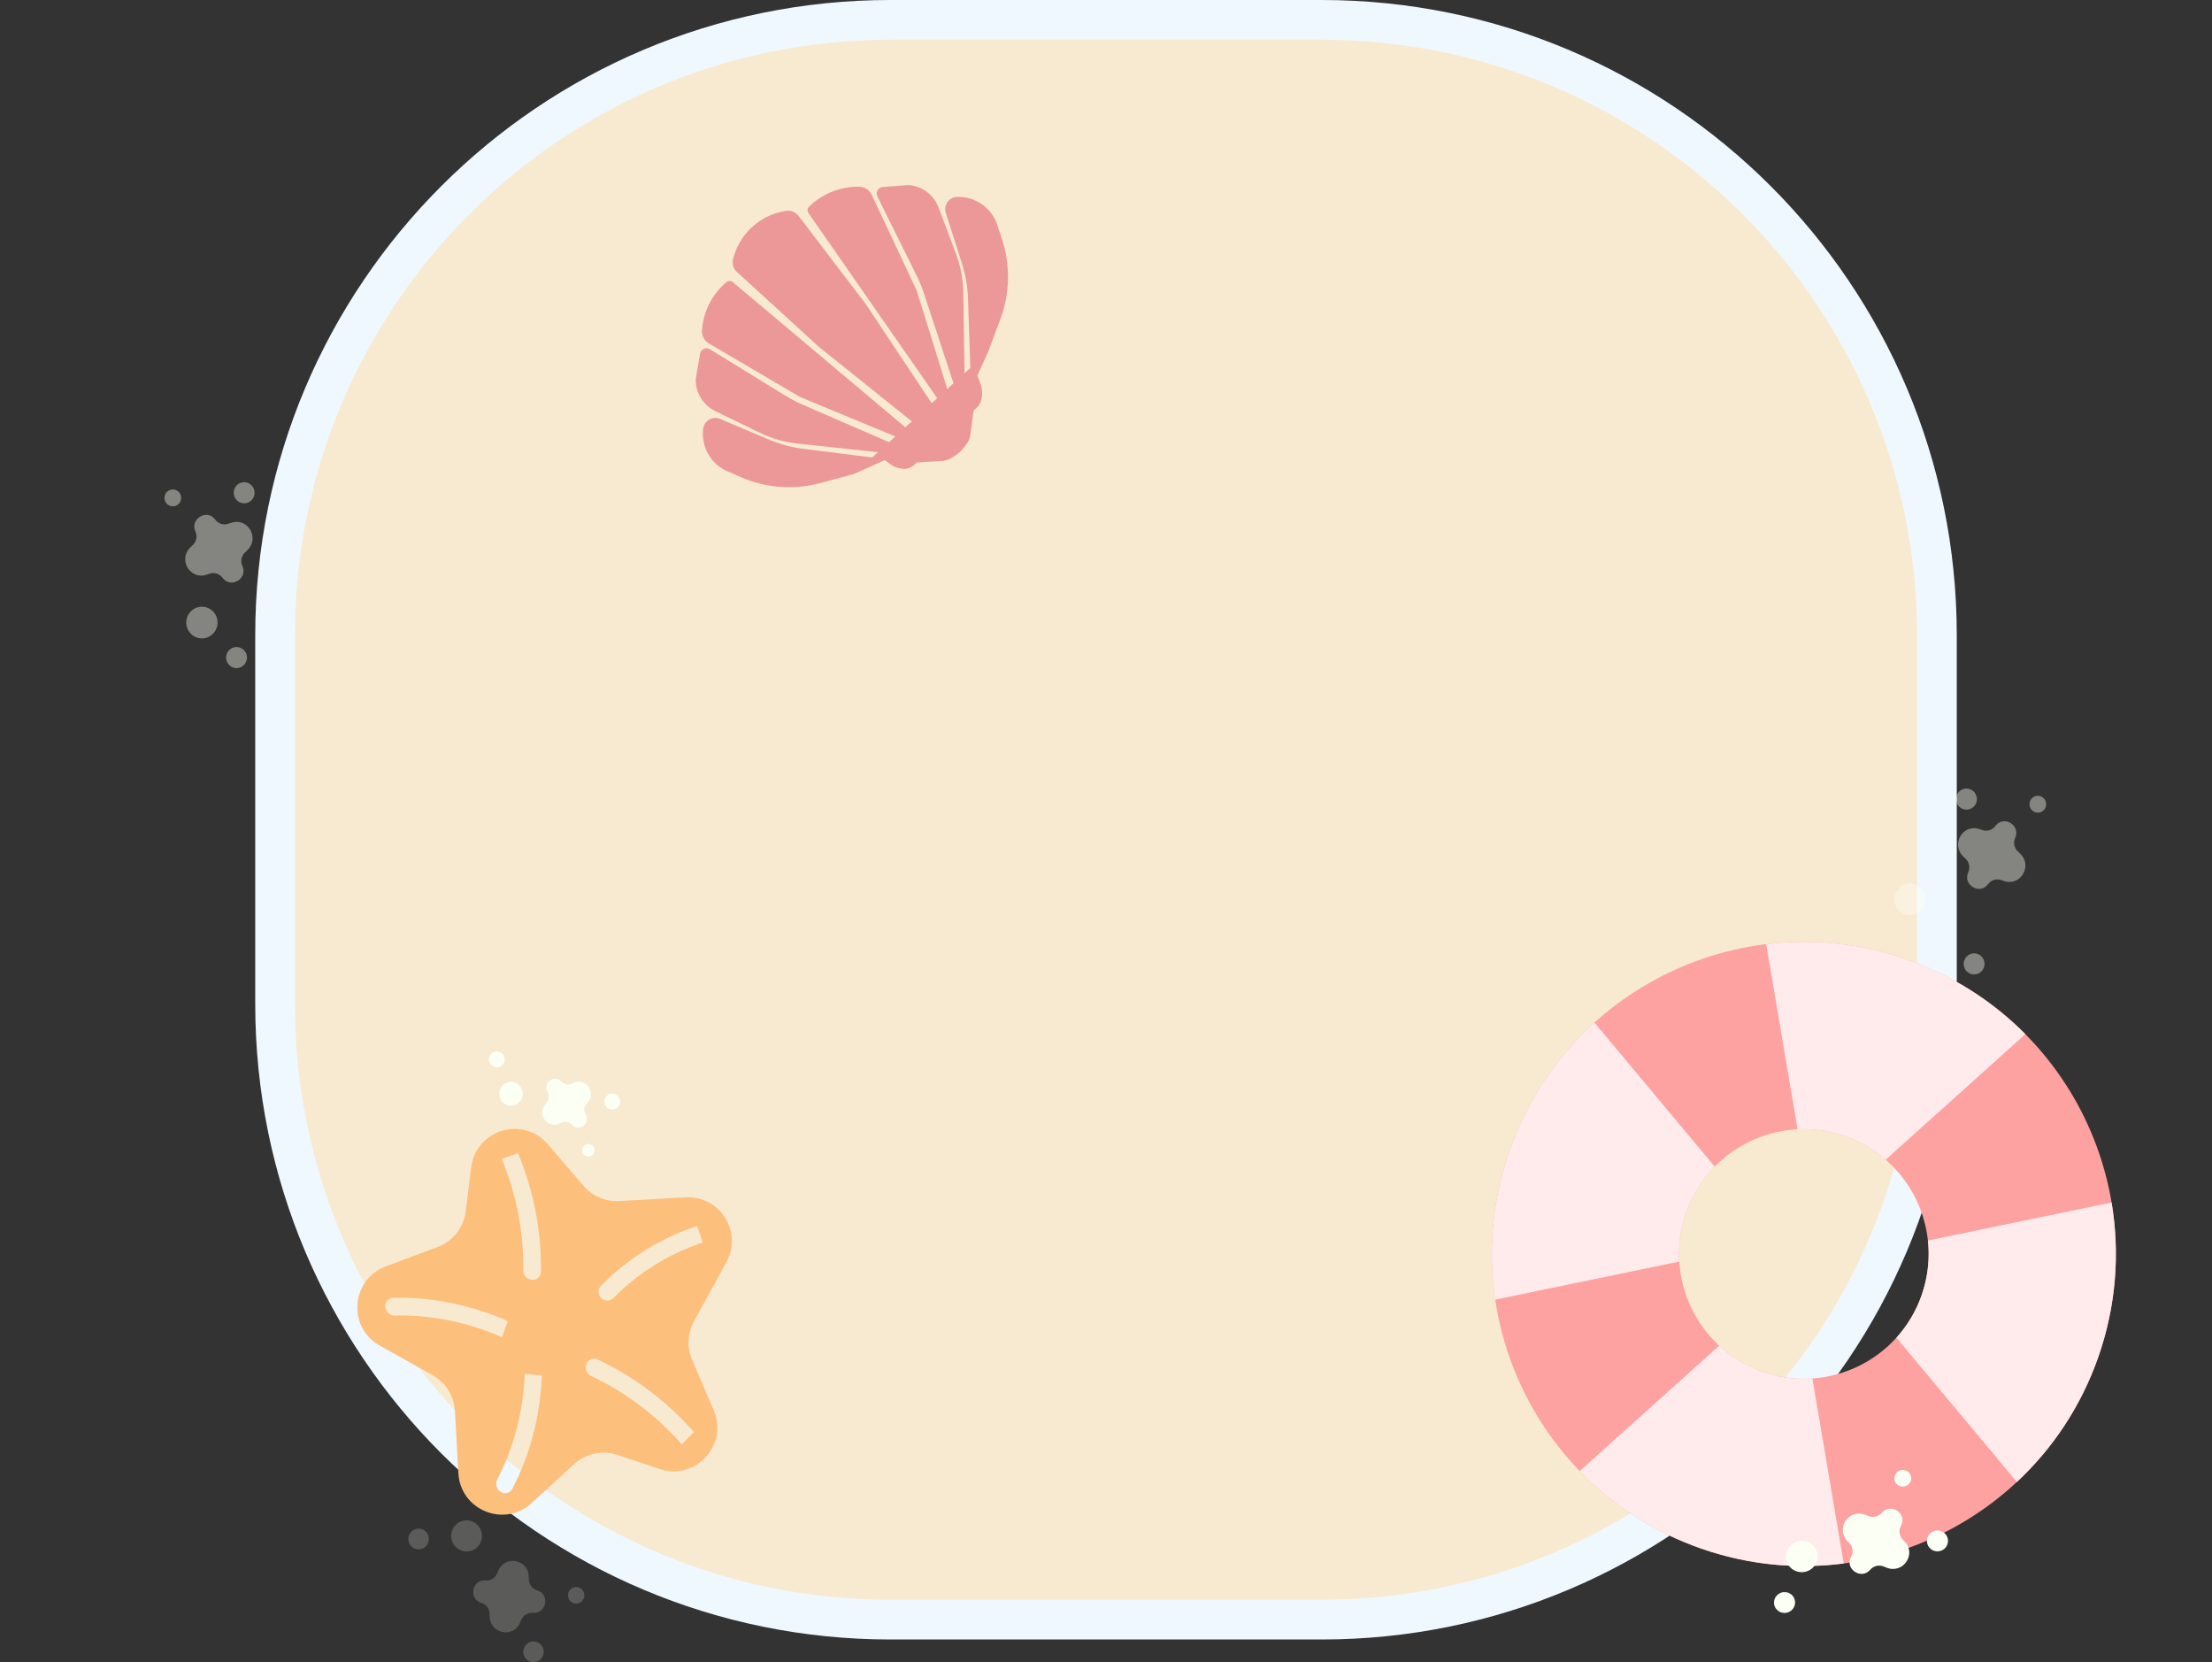 <svg width="390" height="293" viewBox="0 0 390 293" fill="none" xmlns="http://www.w3.org/2000/svg">
<rect x="0" y="0" width="390" height="293" fill="#333333" stroke="none"/>
<path d="M48.5 112C48.5 52.077 97.077 3.5 157 3.5H233C292.923 3.5 341.5 52.077 341.5 112V177C341.5 236.923 292.923 285.5 233 285.5H157C97.077 285.5 48.5 236.923 48.5 177V112Z" fill="#F8EAD1" stroke="#F0F8FF" stroke-width="7"/>
<path fill-rule="evenodd" clip-rule="evenodd" d="M299.935 272.975C328.617 282.974 359.975 267.827 369.974 239.145C379.973 210.462 364.827 179.104 336.144 169.105C307.461 159.106 276.103 174.252 266.104 202.935C256.105 231.618 271.252 262.976 299.935 272.975ZM310.797 241.814C322.27 245.813 334.814 239.755 338.813 228.282C342.813 216.809 336.754 204.266 325.281 200.266C313.808 196.266 301.265 202.325 297.265 213.798C293.266 225.271 299.324 237.814 310.797 241.814Z" fill="#FEA1A1"/>
<path fill-rule="evenodd" clip-rule="evenodd" d="M325.072 275.601C316.861 276.665 308.285 275.886 299.935 272.975C291.54 270.048 284.304 265.292 278.52 259.309L303.11 237.207C305.263 239.197 307.852 240.787 310.797 241.814C313.698 242.825 316.667 243.193 319.549 242.994L325.072 275.601ZM355.6 261.232C361.916 255.339 366.933 247.868 369.974 239.145C373.126 230.102 373.779 220.794 372.297 211.973L339.916 218.668C340.26 221.818 339.925 225.091 338.813 228.282C337.812 231.153 336.276 233.685 334.356 235.805L355.6 261.232ZM357.093 182.295L332.47 204.426C330.42 202.644 328.003 201.215 325.281 200.266C322.514 199.302 319.686 198.922 316.929 199.062L311.402 166.429C319.492 165.44 327.928 166.241 336.144 169.105C344.315 171.954 351.387 176.535 357.093 182.295ZM281.118 180.26C274.501 186.241 269.247 193.919 266.104 202.935C263.073 211.632 262.353 220.575 263.621 229.094L296.075 222.383C295.9 219.554 296.274 216.643 297.265 213.798C298.368 210.634 300.121 207.881 302.322 205.638L281.118 180.26Z" fill="#FFEBEB"/>
<path fill-rule="evenodd" clip-rule="evenodd" d="M128.077 222.465C130.979 217.16 126.925 210.732 120.887 211.065L109.165 211.712C106.774 211.844 104.457 210.857 102.895 209.042L96.569 201.691C92.203 196.618 83.891 199.134 83.071 205.776L82.114 213.532C81.762 216.382 79.856 218.8 77.168 219.808L68.004 223.244C61.858 225.548 61.218 233.988 66.947 237.193L76.275 242.413C78.579 243.702 80.063 246.08 80.209 248.715L80.819 259.704C81.18 266.205 88.936 269.36 93.733 264.958L101.205 258.099C103.27 256.204 106.2 255.578 108.859 256.465L116.306 258.949C122.615 261.053 128.451 254.718 125.836 248.603L122.02 239.675C121.09 237.5 121.21 235.018 122.345 232.943L128.077 222.465ZM123.889 219.035C117.992 220.983 112.638 224.294 108.262 228.698L108.165 228.796C107.565 229.4 106.588 229.404 105.983 228.803C105.379 228.203 105.375 227.227 105.976 226.623L106.073 226.525C110.791 221.776 116.563 218.207 122.92 216.107L123.889 219.035ZM104.305 242.587C110.297 245.41 115.704 249.492 120.19 254.581L122.361 252.443C117.592 247.034 111.846 242.695 105.477 239.694L105.344 239.631C104.582 239.272 103.703 239.629 103.379 240.428C103.056 241.227 103.41 242.165 104.172 242.524L104.305 242.587ZM88.517 235.721C82.498 233.068 76.087 231.762 69.739 231.896L69.598 231.899C68.761 231.916 68.015 231.231 67.931 230.369C67.847 229.506 68.458 228.793 69.294 228.775L69.435 228.772C76.227 228.629 83.086 230.026 89.526 232.865L88.517 235.721ZM87.718 260.695C90.626 255.051 92.268 248.718 92.527 242.145L95.536 242.493C95.259 249.525 93.502 256.301 90.39 262.34L90.326 262.465C89.942 263.209 89.034 263.444 88.295 262.99C87.557 262.536 87.27 261.565 87.653 260.821L87.718 260.695ZM88.456 204.282C91.057 210.548 92.35 217.197 92.255 223.82L92.253 223.968C92.241 224.81 92.928 225.54 93.787 225.6C94.647 225.66 95.354 225.027 95.366 224.185L95.368 224.038C95.469 216.998 94.095 209.93 91.33 203.271L88.456 204.282Z" fill="#FDBF7C"/>
<path d="M129.236 45.715C129.041 46.519 129.299 47.365 129.91 47.923L144.334 61.109L160.762 74.273L159.621 75.315L129.21 49.731C128.87 49.446 128.371 49.456 128.043 49.755L127.682 50.085C125.354 52.209 123.949 55.158 123.765 58.303C123.712 59.209 124.171 60.068 124.954 60.528L141.033 69.969L157.846 76.935L156.747 77.937L141.432 71.292C140.444 70.864 139.488 70.365 138.571 69.802L125.161 61.559C124.471 61.134 123.57 61.542 123.434 62.341L122.689 66.697C122.675 66.779 122.668 66.863 122.668 66.946C122.656 69.294 123.993 71.441 126.106 72.467L133.977 76.288C136.05 77.294 138.282 77.935 140.573 78.181L154.803 79.711L153.788 80.637L141.643 79.117C139.548 78.855 137.5 78.304 135.556 77.481L126.958 73.838C125.643 73.281 124.16 74.131 123.976 75.546C123.563 78.72 125.296 81.784 128.228 83.065L130.595 84.1C135.035 86.041 140.004 86.408 144.681 85.14L150.619 83.53L155.995 81.102L156.935 81.8C157.575 82.275 158.334 82.567 159.128 82.644C159.87 82.716 160.607 82.47 161.158 81.968L161.646 81.523L166.111 81.255C166.698 81.22 167.266 81.034 167.761 80.716L168.473 80.259C169.021 79.906 169.505 79.463 169.904 78.948L170.376 78.338C170.744 77.864 170.98 77.302 171.063 76.708L171.662 72.382L172.144 71.942C172.574 71.55 172.878 71.04 173.018 70.475C173.266 69.476 173.193 68.424 172.81 67.468L172.309 66.216L174.244 61.971L176.39 56.204C178.08 51.663 178.168 46.681 176.64 42.082L175.826 39.631C174.817 36.594 171.924 34.589 168.727 34.71C167.3 34.764 166.318 36.164 166.753 37.524L169.596 46.419C170.239 48.43 170.6 50.52 170.67 52.63L171.075 64.863L170.06 65.789L169.835 51.478C169.799 49.174 169.365 46.894 168.552 44.737L165.465 36.55C164.637 34.352 162.621 32.825 160.282 32.622C160.198 32.615 160.115 32.615 160.031 32.621L155.626 32.965C154.818 33.028 154.329 33.887 154.689 34.614L161.674 48.72C162.151 49.685 162.56 50.682 162.897 51.705L168.116 67.563L167.017 68.566L161.616 51.187L153.681 34.313C153.295 33.492 152.482 32.956 151.575 32.926C148.426 32.822 145.36 33.953 143.033 36.077L142.672 36.406C142.344 36.705 142.288 37.201 142.542 37.566L165.242 70.185L164.27 71.072L152.618 53.55L140.784 38.044C140.271 37.371 139.43 37.035 138.595 37.167L138.485 37.184C133.963 37.9 130.314 41.265 129.236 45.715Z" fill="#ED9898"/>
<path d="M329.753 276.697C328.142 278.565 325.176 276.547 326.372 274.396C326.799 273.629 326.681 272.677 326.078 272.034L325.676 271.604C323.585 269.371 326.015 265.89 328.874 267.024L329.425 267.243C330.248 267.569 331.191 267.34 331.766 266.673C333.377 264.805 336.343 266.823 335.147 268.973C334.72 269.741 334.838 270.692 335.441 271.336L335.844 271.766C337.935 273.999 335.504 277.479 332.645 276.345L332.095 276.127C331.271 275.8 330.328 276.03 329.753 276.697Z" fill="#FCFFF4"/>
<path d="M340.388 270.232C341.168 269.567 342.343 269.651 343.011 270.42C343.68 271.188 343.589 272.35 342.808 273.015C342.028 273.68 340.853 273.595 340.185 272.827C339.516 272.058 339.607 270.896 340.388 270.232Z" fill="#FCFFF4"/>
<path d="M313.424 281.093C314.204 280.428 315.379 280.513 316.048 281.281C316.716 282.05 316.625 283.212 315.845 283.876C315.064 284.541 313.89 284.457 313.221 283.688C312.553 282.92 312.643 281.758 313.424 281.093Z" fill="#FCFFF4"/>
<path d="M315.854 272.29C317.025 271.293 318.786 271.419 319.789 272.572C320.792 273.725 320.656 275.468 319.485 276.465C318.314 277.462 316.552 277.336 315.549 276.183C314.547 275.03 314.683 273.287 315.854 272.29Z" fill="#FCFFF4"/>
<path d="M334.513 259.47C335.137 258.938 336.077 259.006 336.612 259.621C337.147 260.235 337.074 261.165 336.45 261.697C335.825 262.229 334.885 262.161 334.351 261.546C333.816 260.932 333.889 260.002 334.513 259.47Z" fill="#FCFFF4"/>
<path d="M42.731 99.746C43.757 101.989 40.688 103.832 39.234 101.846C38.716 101.138 37.803 100.846 36.969 101.121L36.405 101.308C33.5 102.267 31.351 98.599 33.574 96.478L34.006 96.066C34.645 95.457 34.829 94.506 34.463 93.706C33.438 91.462 36.507 89.619 37.96 91.605C38.479 92.314 39.391 92.606 40.226 92.33L40.789 92.144C43.694 91.184 45.844 94.852 43.62 96.974L43.189 97.385C42.55 97.995 42.366 98.945 42.731 99.746Z" fill="#FCFFF4" fill-opacity="0.4"/>
<path d="M41.279 87.375C41 86.386 41.565 85.356 42.541 85.072C43.517 84.789 44.536 85.361 44.815 86.35C45.095 87.338 44.53 88.369 43.554 88.652C42.577 88.935 41.559 88.363 41.279 87.375Z" fill="#FCFFF4" fill-opacity="0.4"/>
<path d="M39.936 116.423C39.657 115.435 40.221 114.404 41.198 114.121C42.174 113.838 43.192 114.41 43.472 115.398C43.752 116.386 43.187 117.417 42.21 117.7C41.234 117.983 40.216 117.411 39.936 116.423Z" fill="#FCFFF4" fill-opacity="0.4"/>
<path d="M32.948 110.51C32.529 109.027 33.376 107.481 34.84 107.056C36.305 106.632 37.832 107.49 38.252 108.972C38.671 110.455 37.824 112.001 36.359 112.426C34.895 112.85 33.367 111.992 32.948 110.51Z" fill="#FCFFF4" fill-opacity="0.4"/>
<path d="M29.057 88.174C28.834 87.383 29.285 86.559 30.067 86.332C30.848 86.106 31.662 86.564 31.886 87.354C32.109 88.145 31.658 88.97 30.877 89.196C30.095 89.422 29.281 88.965 29.057 88.174Z" fill="#FCFFF4" fill-opacity="0.4"/>
<path d="M347.029 153.746C346.004 155.989 349.073 157.832 350.526 155.846C351.045 155.138 351.957 154.846 352.792 155.121L353.356 155.308C356.26 156.267 358.41 152.599 356.186 150.478L355.755 150.066C355.116 149.457 354.932 148.506 355.298 147.706C356.323 145.462 353.254 143.619 351.801 145.605C351.282 146.314 350.37 146.606 349.535 146.33L348.971 146.144C346.067 145.184 343.917 148.852 346.14 150.974L346.572 151.385C347.211 151.995 347.395 152.945 347.029 153.746Z" fill="#FCFFF4" fill-opacity="0.4"/>
<path d="M348.481 141.375C348.761 140.386 348.196 139.355 347.22 139.072C346.243 138.789 345.225 139.361 344.945 140.35C344.666 141.338 345.231 142.369 346.207 142.652C347.183 142.935 348.202 142.363 348.481 141.375Z" fill="#FCFFF4" fill-opacity="0.4"/>
<path d="M349.825 170.423C350.104 169.435 349.539 168.404 348.563 168.121C347.586 167.838 346.568 168.41 346.289 169.398C346.009 170.386 346.574 171.417 347.55 171.7C348.527 171.983 349.545 171.411 349.825 170.423Z" fill="#FCFFF4" fill-opacity="0.4"/>
<path d="M339.411 159.3C339.831 157.817 338.983 156.271 337.519 155.846C336.054 155.422 334.527 156.279 334.108 157.762C333.688 159.245 334.535 160.791 336 161.215C337.465 161.64 338.992 160.782 339.411 159.3Z" fill="#FCFFF4" fill-opacity="0.4"/>
<path d="M360.704 142.174C360.927 141.384 360.475 140.559 359.694 140.332C358.913 140.106 358.099 140.564 357.875 141.354C357.651 142.145 358.103 142.97 358.884 143.196C359.665 143.422 360.48 142.965 360.704 142.174Z" fill="#FCFFF4" fill-opacity="0.4"/>
<path d="M84.878 282.552C82.552 281.849 83.205 278.373 85.623 278.584C86.489 278.659 87.304 278.168 87.647 277.366L87.868 276.848C89.047 274.085 93.135 274.872 93.231 277.88L93.249 278.444C93.277 279.318 93.857 280.077 94.69 280.328C97.016 281.031 96.363 284.507 93.945 284.296C93.079 284.221 92.264 284.712 91.921 285.514L91.7 286.032C90.521 288.794 86.433 288.008 86.337 285L86.319 284.436C86.291 283.562 85.711 282.803 84.878 282.552Z" fill="#FCFFF4" fill-opacity="0.2"/>
<path d="M94.838 289.52C95.739 289.954 96.121 291.045 95.693 291.957C95.264 292.869 94.186 293.256 93.285 292.822C92.384 292.388 92.002 291.296 92.431 290.385C92.86 289.473 93.938 289.086 94.838 289.52Z" fill="#FCFFF4" fill-opacity="0.2"/>
<path d="M74.584 269.634C75.484 270.068 75.867 271.159 75.438 272.071C75.009 272.983 73.931 273.37 73.03 272.936C72.129 272.501 71.747 271.41 72.176 270.498C72.605 269.587 73.683 269.199 74.584 269.634Z" fill="#FCFFF4" fill-opacity="0.2"/>
<path d="M83.429 268.267C84.781 268.919 85.354 270.555 84.711 271.923C84.067 273.291 82.45 273.872 81.099 273.22C79.748 272.569 79.175 270.932 79.818 269.564C80.462 268.196 82.078 267.616 83.429 268.267Z" fill="#FCFFF4" fill-opacity="0.2"/>
<path d="M102.207 279.889C102.927 280.236 103.233 281.109 102.89 281.839C102.547 282.568 101.685 282.878 100.964 282.531C100.244 282.183 99.938 281.31 100.281 280.581C100.624 279.851 101.486 279.542 102.207 279.889Z" fill="#FCFFF4" fill-opacity="0.2"/>
<path d="M98.999 190.673C97.743 189.296 95.6 190.918 96.555 192.523C96.897 193.097 96.838 193.826 96.409 194.334L96.126 194.669C94.642 196.425 96.554 199.003 98.639 198.057L99.037 197.877C99.639 197.603 100.348 197.751 100.797 198.243C102.054 199.62 104.196 197.997 103.241 196.392C102.9 195.819 102.959 195.089 103.387 194.582L103.671 194.247C105.154 192.49 103.243 189.912 101.158 190.859L100.76 191.039C100.158 191.312 99.448 191.165 98.999 190.673Z" fill="#FCFFF4"/>
<path d="M107.095 195.272C107.694 195.754 108.565 195.655 109.039 195.05C109.513 194.446 109.411 193.565 108.811 193.083C108.212 192.601 107.341 192.7 106.867 193.305C106.393 193.909 106.495 194.79 107.095 195.272Z" fill="#FCFFF4"/>
<path d="M86.738 187.825C87.337 188.307 88.208 188.208 88.682 187.603C89.156 186.998 89.054 186.117 88.454 185.635C87.855 185.153 86.984 185.253 86.51 185.857C86.036 186.462 86.138 187.343 86.738 187.825Z" fill="#FCFFF4"/>
<path d="M88.803 194.448C89.702 195.171 91.008 195.022 91.719 194.115C92.43 193.208 92.278 191.886 91.378 191.163C90.479 190.44 89.173 190.589 88.462 191.496C87.751 192.403 87.904 193.724 88.803 194.448Z" fill="#FCFFF4"/>
<path d="M103.047 203.634C103.527 204.02 104.223 203.94 104.602 203.457C104.982 202.973 104.9 202.268 104.421 201.882C103.941 201.497 103.245 201.576 102.865 202.06C102.486 202.544 102.568 203.249 103.047 203.634Z" fill="#FCFFF4"/>
</svg>
